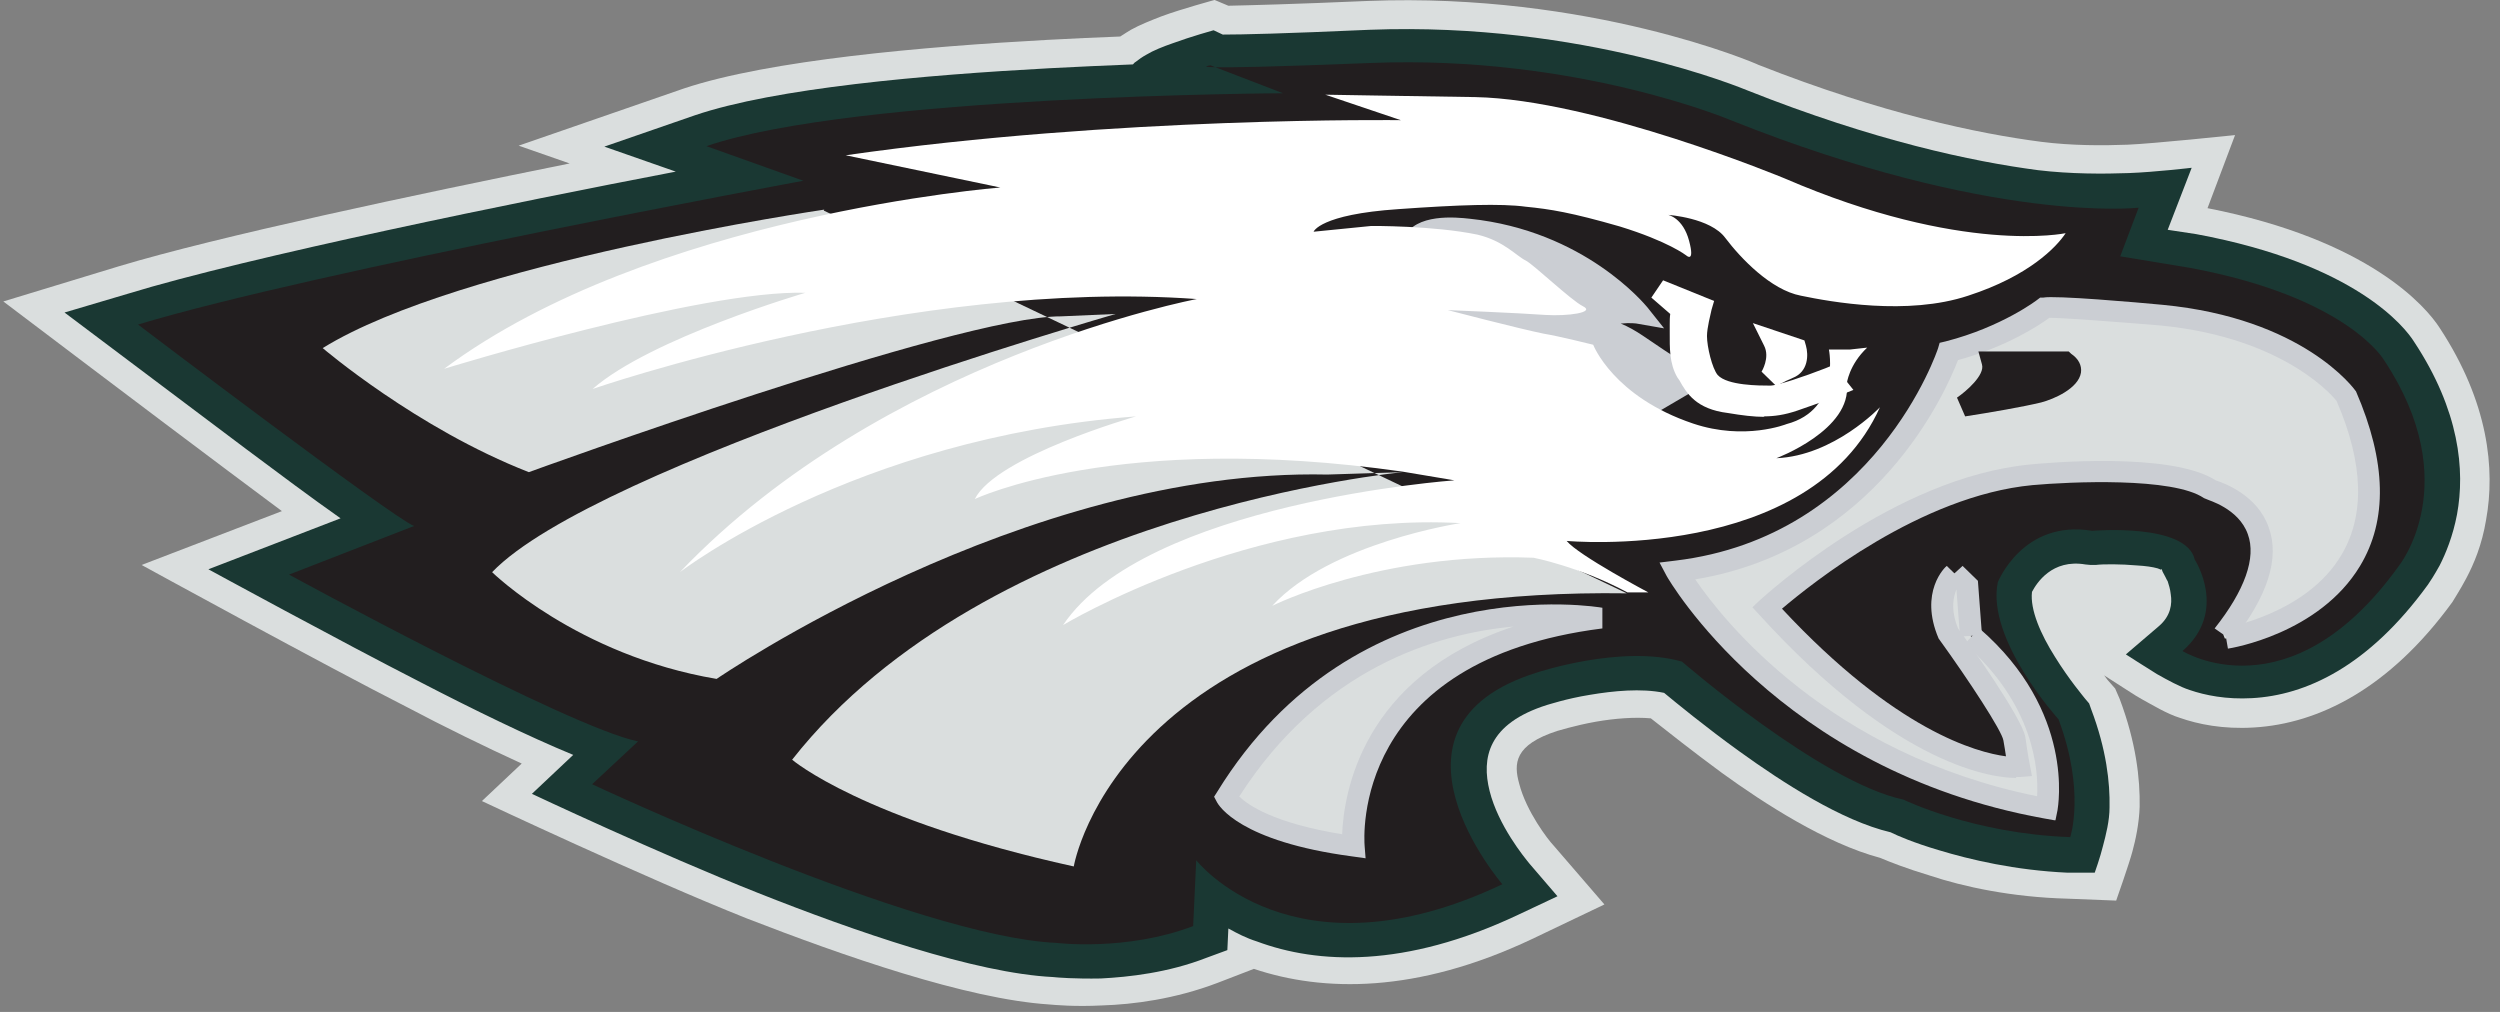 <svg width="168" height="68" viewBox="0 0 168 68" fill="none" xmlns="http://www.w3.org/2000/svg">
<rect x="0" y="0" width="168" height="68" fill="#808080" stroke="none"/>
<g id="Group">
<path id="Vector" d="M141.385 45.365L141.625 45.688L142.139 46.27L142.447 46.981C143.545 49.889 143.819 52.345 143.785 54.219C143.75 55.318 143.51 56.449 143.305 57.192C143.099 58 142.207 60.52 142.207 60.52L138.95 60.391C135.179 60.294 131.921 59.583 129.692 58.84C128.081 58.355 126.949 57.903 126.332 57.644C122.698 56.675 118.549 53.993 115.737 51.957C113.714 50.471 111.966 49.081 110.937 48.273C109.874 48.176 108.537 48.273 107.234 48.5C105.794 48.758 104.697 49.114 104.663 49.114C101.748 50.051 101.714 51.311 102.091 52.668C102.571 54.542 104.045 56.449 104.388 56.804L107.817 60.779L102.948 63.105C95.165 66.789 88.89 66.659 84.261 65.108L81.827 66.046C78.947 67.144 76.135 67.5 74.078 67.564C72.227 67.661 70.889 67.532 70.512 67.5C64.958 67.144 56.591 64.204 50.18 61.716C43.425 59.034 32.384 53.831 32.384 53.831L35.059 51.311C32.59 50.18 29.813 48.823 27.31 47.498C21.961 44.784 9.515 37.966 9.515 37.966L18.944 34.347C17.744 33.442 16.509 32.537 15.309 31.632C10.852 28.304 0.223 20.258 0.223 20.258L7.972 17.899C14.623 15.896 27.858 13.085 38.282 10.984L34.853 9.789L45.962 5.944C51.688 4.037 62.077 3.132 70.375 2.68C72.089 2.583 73.735 2.518 75.278 2.454C75.518 2.292 75.792 2.131 75.998 2.001C76.581 1.678 77.301 1.387 78.055 1.097C79.358 0.612 81.621 -0.002 81.621 -0.002L82.547 0.386C83.953 0.353 86.73 0.289 91.942 0.063C106.823 -0.519 117.932 4.231 118.172 4.36C126.538 7.656 132.95 8.981 137.167 9.53C139.19 9.789 141.316 9.789 142.962 9.724C144.642 9.66 150.196 9.078 150.196 9.078L148.345 13.989C159.248 16.122 163.054 20.646 163.946 22.035C167.237 27.044 167.683 31.535 167.066 34.928C166.792 36.608 166.243 37.901 165.729 38.87C165.317 39.646 164.974 40.163 164.803 40.454C160.551 46.302 155.785 48.629 151.465 48.887C149.374 49.017 147.693 48.661 146.493 48.241C145.636 47.983 144.573 47.336 143.922 46.981C143.545 46.787 142.448 46.044 141.419 45.398L141.385 45.365Z" fill="#DADEDE"/>
<path id="Vector_2" d="M145.224 38.288C145.224 38.288 145.087 38.224 144.984 38.191C144.641 38.094 144.161 38.03 143.612 37.998C142.515 37.901 141.315 37.901 140.835 37.965H140.492L140.149 37.933C137.886 37.545 136.858 39.193 136.549 39.775C136.412 40.97 137.132 42.618 138.092 44.137C139.052 45.688 140.046 46.851 140.115 46.948L140.389 47.271L140.526 47.659C141.555 50.373 141.795 52.603 141.761 54.251C141.761 55.156 141.521 56.093 141.315 56.868C141.144 57.579 140.766 58.645 140.766 58.645H138.949C135.418 58.484 132.4 57.773 130.274 57.127C128.629 56.642 127.497 56.157 127.051 55.931C123.76 55.156 119.817 52.603 116.902 50.503C114.571 48.822 112.651 47.239 111.828 46.56C110.285 46.237 108.399 46.431 106.856 46.69C105.244 46.948 104.01 47.368 103.976 47.368C99.964 48.629 99.553 50.955 100.101 53.152C100.684 55.479 102.433 57.611 102.776 58.032L104.662 60.229L101.987 61.489C94.375 65.076 88.546 64.785 84.466 63.266C83.746 63.04 83.129 62.717 82.546 62.394L82.478 63.848L81.072 64.365C78.5 65.367 75.86 65.657 73.974 65.754C72.26 65.787 71.025 65.69 70.751 65.657C65.54 65.399 57.448 62.588 50.933 60.003C44.247 57.353 35.744 53.346 35.744 53.346L38.521 50.729C35.538 49.501 31.698 47.627 28.269 45.849C22.954 43.135 14.005 38.256 14.005 38.256L22.886 34.831C21 33.506 18.703 31.794 16.543 30.178C12.12 26.85 4.336 21.001 4.336 21.001L8.588 19.741C16.714 17.253 34.783 13.569 45.413 11.533L40.612 9.853L46.681 7.753C52.099 5.911 62.145 5.038 70.511 4.586C72.466 4.489 74.351 4.392 76.134 4.328C76.203 4.263 76.237 4.198 76.306 4.166C76.511 4.004 76.786 3.811 77.026 3.681C77.506 3.39 78.157 3.132 78.809 2.906C80.043 2.453 81.552 2.033 81.552 2.033L82.169 2.324C83.472 2.324 86.249 2.26 92.044 2.001C106.479 1.452 117.245 6.008 117.417 6.072C125.954 9.465 132.537 10.855 136.96 11.436C139.121 11.695 141.349 11.695 143.064 11.63C144.812 11.566 147.281 11.275 147.281 11.275L145.67 15.443L147.59 15.734C158.356 17.737 161.648 22.035 162.23 22.972C165.282 27.593 165.659 31.6 165.111 34.572C164.836 36.026 164.356 37.19 163.945 37.998C163.568 38.676 163.293 39.096 163.156 39.29C159.145 44.816 154.927 46.722 151.327 46.916C149.613 47.013 148.173 46.722 147.144 46.367C146.527 46.173 145.635 45.688 144.95 45.3C144.264 44.88 142.858 43.975 142.858 43.975L145.087 42.069C145.875 41.39 145.978 40.583 145.875 39.936C145.841 39.581 145.738 39.29 145.67 39.064C145.601 38.967 145.567 38.87 145.532 38.805L145.327 38.418L145.258 38.224L145.224 38.288Z" fill="#1A3833"/>
<g id="Group_2">
<path id="Vector_3" d="M142.481 17.221L143.716 13.957C143.716 13.957 133.909 15.088 116.388 8.108C116.388 8.108 105.999 3.681 92.147 4.231C78.295 4.78 81.347 4.392 81.347 4.392L86.216 6.266C86.216 6.266 57.483 6.396 47.471 9.821L53.985 12.147C53.985 12.147 21.138 18.222 9.274 21.809C9.274 21.809 26.349 34.766 27.824 35.348L19.423 38.612C19.423 38.612 38.179 48.855 42.876 49.824L39.79 52.7C39.79 52.7 61.597 62.943 70.992 63.363C70.992 63.363 75.689 63.945 80.181 62.232L80.386 57.806C80.386 57.806 86.867 66.11 100.959 59.421C100.959 59.421 91.804 48.79 103.256 45.203C103.256 45.203 108.948 43.297 113.028 44.46C113.028 44.46 122.389 52.571 127.909 53.734C127.909 53.734 132.607 56.028 139.121 56.254C139.121 56.254 140.15 53.185 138.333 48.338C138.333 48.338 133.464 42.974 134.252 39.129C134.252 39.129 135.932 34.896 140.596 35.671C140.596 35.671 146.939 35.122 147.487 37.61C147.487 37.61 149.75 41.067 146.664 43.749C146.664 43.749 153.865 48.241 161.202 38.03C161.202 38.03 165.694 32.472 160.208 24.2C160.208 24.2 157.774 19.967 147.144 17.996L142.447 17.221H142.481Z" fill="#221E1F"/>
<path id="Vector_4" d="M55.391 14.086C55.391 14.086 30.91 17.673 21.686 23.392C21.686 23.392 27.995 28.788 35.538 31.729C35.538 31.729 64.374 21.227 71.3 21.259L74.969 21.098C74.969 21.098 40.03 31.179 33.07 38.45C33.07 38.45 38.761 44.04 48.156 45.623C48.156 45.623 68.797 31.438 89.198 31.89L94.273 31.729C94.273 31.729 66.363 34.346 53.231 51.052C53.231 51.052 57.928 55.091 72.158 58.225C72.158 58.225 75.278 39.387 109.325 39.872L55.357 14.151L55.391 14.086Z" fill="#DADEDE"/>
<g id="Group_3">
<path id="Vector_5" d="M107.507 41.521C107.507 41.521 91.598 38.613 82.409 53.574C82.409 53.574 83.609 55.868 90.946 56.87C90.946 56.87 89.746 43.783 107.507 41.521Z" fill="#DADEDE"/>
<path id="Vector_6" d="M91.77 57.677L90.845 57.547C83.336 56.546 81.895 54.154 81.758 53.864L81.587 53.541L81.793 53.217C91.153 37.998 107.543 40.809 107.68 40.842V42.231C90.81 44.364 91.668 56.319 91.702 56.836L91.77 57.709V57.677ZM83.301 53.541C83.85 54.09 85.599 55.318 90.193 56.061C90.296 53.411 91.462 45.495 101.714 42.102C96.502 42.587 88.787 44.913 83.267 53.541H83.301Z" fill="#CBCED3"/>
</g>
<g id="Group_4">
<path id="Vector_7" d="M110.766 27.204L113.646 25.524C113.646 25.524 112 24.49 109.977 23.101C108.571 22.099 106.857 21.808 106.857 21.808C106.857 21.808 107.406 21.291 108.091 21.162C109.292 20.936 110.114 21.065 110.114 21.065C110.114 21.065 106.206 16.153 98.697 15.378C91.222 14.602 96.777 20.742 99.108 22.584C101.405 24.361 109.977 27.851 109.977 27.851L110.766 27.237V27.204Z" fill="#CBCED3"/>
<path id="Vector_8" d="M110.08 28.626L109.668 28.464C109.326 28.335 100.959 24.91 98.628 23.1C97.462 22.195 93.313 18.318 94.342 15.991C95.096 14.311 97.874 14.602 98.765 14.699C106.48 15.507 110.526 20.451 110.697 20.644L111.829 22.066L109.977 21.743C109.977 21.743 109.566 21.678 108.914 21.743C109.394 21.937 109.908 22.228 110.388 22.551C112.411 23.94 114.023 24.942 114.023 24.974L114.983 25.588L111.177 27.818L110.08 28.69V28.626ZM97.496 15.991C96.502 15.991 95.85 16.185 95.713 16.508C95.233 17.575 97.668 20.547 99.553 22.002C101.474 23.488 108.091 26.299 109.84 27.01L110.354 26.622L112.24 25.524C111.554 25.071 110.594 24.425 109.497 23.682C108.228 22.809 106.685 22.519 106.685 22.486L105.314 22.228L106.308 21.291C106.308 21.291 107.028 20.612 107.92 20.451C108.091 20.418 108.263 20.386 108.434 20.354C106.857 18.932 103.497 16.541 98.594 16.024C98.182 15.991 97.805 15.959 97.496 15.959V15.991Z" fill="#CBCED3"/>
</g>
<g id="Group_5">
<path id="Vector_9" d="M119.234 22.941L120.64 23.426C120.64 23.426 120.915 24.492 120.194 24.751C119.509 25.074 118.994 25.333 118.994 25.333C118.994 25.333 119.783 24.105 119.2 22.941H119.234Z" fill="white"/>
<path id="Vector_10" d="M119.371 25.946L118.377 24.977C118.377 24.977 118.96 24.039 118.549 23.232L117.794 21.713L121.257 22.876L121.36 23.232C121.532 23.846 121.532 24.977 120.469 25.397C119.851 25.655 119.371 25.946 119.371 25.946Z" fill="white"/>
</g>
<path id="Vector_11" d="M138.813 15.669C138.813 15.669 131.886 17.156 119.92 11.986C119.92 11.986 107.165 6.686 99.142 6.525C94.684 6.46 89.061 6.363 89.061 6.363L94.136 8.076C94.136 8.076 75.003 7.817 56.831 10.435L67.22 12.6C67.22 12.6 43.733 14.441 29.847 24.782C29.847 24.782 47.196 19.45 54.122 19.676C54.122 19.676 43.733 22.714 39.824 26.139C39.824 26.139 61.254 18.707 80.421 20.096C80.421 20.096 59.403 24.071 45.688 38.45C45.688 38.45 57.345 29.435 76.341 27.981C76.341 27.981 66.946 30.663 65.506 33.538C65.506 33.538 75.106 28.95 94.273 31.697L97.736 32.278C97.736 32.278 76.992 33.765 71.438 42.004C71.438 42.004 84.09 34.379 98.147 35.154C98.147 35.154 89.37 36.479 85.495 40.712C85.495 40.712 92.662 37.093 103.051 37.48C103.051 37.48 106.102 38.062 109.36 39.807H110.765C110.765 39.807 106.068 37.319 105.279 36.35C105.279 36.35 121.6 37.868 126.332 27.367C126.332 27.367 123.246 30.63 119.371 30.792C119.371 30.792 124.48 28.885 124.103 25.783C124.103 25.783 124.24 24.523 125.475 23.36L124.309 23.489H122.903C122.903 23.489 123.726 27.528 120.057 28.498C120.057 28.498 117.246 29.628 113.783 28.465C108.4 26.656 107.062 23.166 107.062 23.166C107.062 23.166 104.731 22.584 103.736 22.423C102.125 22.1 97.29 20.839 97.29 20.839C97.29 20.839 102.091 21.033 103.839 21.163C105.348 21.259 107.234 21.001 106.377 20.581C105.588 20.193 103.051 17.77 102.536 17.511C101.919 17.22 101.062 16.186 99.279 15.766C96.296 15.152 92.147 15.185 92.147 15.185L88.273 15.572C88.273 15.572 88.684 14.409 93.965 14.054C98.045 13.763 100.891 13.666 102.536 13.892C104.182 14.054 105.588 14.28 108.845 15.217C112.103 16.219 113.303 17.156 113.303 17.156C113.303 17.156 113.92 17.737 113.508 16.186C113.097 14.635 112.103 14.441 112.103 14.441C112.103 14.441 114.948 14.635 115.943 15.992C116.971 17.35 118.994 19.482 121.017 19.87C123.04 20.29 128.183 21.227 132.264 19.87C136.344 18.545 138.195 16.606 138.813 15.669Z" fill="white"/>
<path id="Vector_12" d="M149.545 42.91C149.545 42.91 163.637 40.745 157.637 26.721C157.637 26.721 154.414 22.1 145.191 21.195C145.191 21.195 138.059 20.581 137.339 20.678C137.339 20.678 134.904 22.585 130.893 23.619C130.893 23.619 126.675 36.706 112.617 38.386C112.617 38.386 119.715 51.085 137.442 54.316C137.442 54.316 138.642 48.144 132.436 42.748L132.196 39.355L131.373 38.547C131.373 38.547 129.83 39.904 130.927 42.522C130.927 42.522 135.179 48.435 135.384 49.695C135.556 50.956 135.693 51.602 135.693 51.602C135.693 51.602 129.11 52.248 118.755 40.874C118.755 40.874 127.43 32.796 136.516 31.923C136.516 31.923 145.774 30.986 148.551 32.925C148.551 32.925 155.683 34.767 149.408 42.651L149.511 42.91H149.545Z" fill="#DADEDE"/>
<path id="Vector_13" d="M138.059 55.123L137.339 54.994C119.475 51.763 112.069 38.838 112 38.708L111.52 37.804L112.583 37.674C126.024 36.059 130.207 23.521 130.241 23.392L130.344 23.037L130.756 22.94C134.527 21.97 136.893 20.161 136.927 20.129L137.099 19.999H137.304C138.059 19.838 143.648 20.322 145.328 20.484C154.757 21.389 158.186 26.106 158.323 26.3C160.38 31.05 160.449 34.96 158.597 38.03C155.854 42.586 149.957 43.555 149.717 43.588L149.477 42.198C149.477 42.198 154.963 41.294 157.328 37.319C158.94 34.637 158.837 31.147 157.02 26.947C157.02 26.947 153.797 22.714 145.191 21.873C142.07 21.615 138.607 21.357 137.716 21.357C137.064 21.841 134.87 23.295 131.578 24.2C130.756 26.333 126.127 36.899 113.92 38.935C115.84 41.746 122.904 50.664 136.893 53.508C136.996 51.795 136.722 47.368 132.024 43.265L133.019 42.23C139.465 47.821 138.299 54.186 138.265 54.445L138.127 55.123H138.059Z" fill="#CBCED3"/>
<path id="Vector_14" d="M131.715 42.779L131.475 39.645L130.823 38.999L131.886 38.029L132.915 39.031L133.189 42.682L131.715 42.779Z" fill="#CBCED3"/>
<path id="Vector_15" d="M135.486 52.279C134.081 52.279 127.635 51.665 118.206 41.292L117.76 40.808L118.24 40.355C118.617 40.032 127.223 32.083 136.447 31.211C137.407 31.114 145.876 30.338 148.893 32.277C149.476 32.471 151.705 33.279 152.459 35.444C153.213 37.512 152.39 40.065 150.024 43.07L148.824 42.23C150.847 39.677 151.636 37.48 151.053 35.896C150.436 34.151 148.344 33.602 148.344 33.57L148.104 33.473C146.047 32.051 139.087 32.374 136.584 32.6C129.075 33.311 121.737 39.224 119.749 40.905C127.395 49.112 132.846 50.566 134.801 50.825C134.766 50.534 134.698 50.178 134.629 49.758C134.526 49.112 132.332 45.752 130.275 42.908C128.938 39.774 130.721 38.093 130.823 38.029L131.852 39.031L131.338 38.514L131.852 38.998C131.852 38.998 130.72 40.129 131.578 42.23C132.229 43.102 135.864 48.207 136.104 49.532C136.275 50.792 136.412 51.439 136.412 51.439L136.549 52.15L135.761 52.214C135.761 52.214 135.624 52.214 135.486 52.214V52.279Z" fill="#CBCED3"/>
<g id="Group_6">
<path id="Vector_16" d="M138.779 24.33H133.91C134.321 25.72 131.955 27.27 131.955 27.27C133.704 27.012 135.83 26.624 136.961 26.334C138.23 25.978 139.807 24.976 138.779 24.33Z" fill="#221E1F"/>
<path id="Vector_17" d="M132.058 27.981L131.509 26.721C132.126 26.301 133.395 25.203 133.189 24.492L132.949 23.619H139.018L139.19 23.781C139.67 24.104 139.91 24.556 139.841 25.041C139.67 26.107 138.024 26.818 137.167 27.044C135.967 27.335 133.738 27.723 132.058 27.981ZM134.664 25.009C134.595 25.429 134.389 25.849 134.115 26.204C135.144 26.01 136.138 25.849 136.755 25.687C137.338 25.526 137.818 25.267 138.127 25.041H134.664V25.009Z" fill="#221E1F"/>
</g>
<g id="Group_7">
<path id="Vector_18" d="M111.485 19.516L113.097 20.905C113.097 20.905 112.994 20.679 112.96 21.842C112.96 22.973 112.857 24.136 113.371 25.041C113.92 25.946 114.331 26.851 116.251 27.109C118.137 27.368 119.097 27.529 120.606 27.012C122.115 26.495 123.452 25.978 123.452 25.978L123.04 25.461C123.04 25.461 119.989 26.689 119.029 26.689C118.069 26.689 115.806 26.689 114.914 25.72C114.331 25.073 113.988 23.393 113.988 22.65C113.988 21.907 114.331 20.711 114.331 20.711L111.485 19.548V19.516Z" fill="white"/>
<path id="Vector_19" d="M118.583 28.013C117.863 28.013 117.075 27.916 116.115 27.754C113.989 27.496 113.337 26.43 112.857 25.557L112.72 25.363C112.171 24.426 112.206 23.36 112.206 22.326V21.809C112.206 21.55 112.206 21.324 112.24 21.098L110.971 19.999L111.76 18.836L115.189 20.225L115.017 20.807C114.949 21.13 114.709 22.035 114.709 22.584C114.709 23.295 115.052 24.749 115.429 25.202C116.08 25.913 118.24 25.913 118.96 25.913C119.44 25.913 121.258 25.299 122.664 24.749L123.212 24.523L124.549 26.203L123.658 26.559C123.658 26.559 122.286 27.076 120.778 27.593C119.92 27.884 119.235 27.98 118.515 27.98L118.583 28.013Z" fill="white"/>
</g>
</g>
</g>
</svg>
